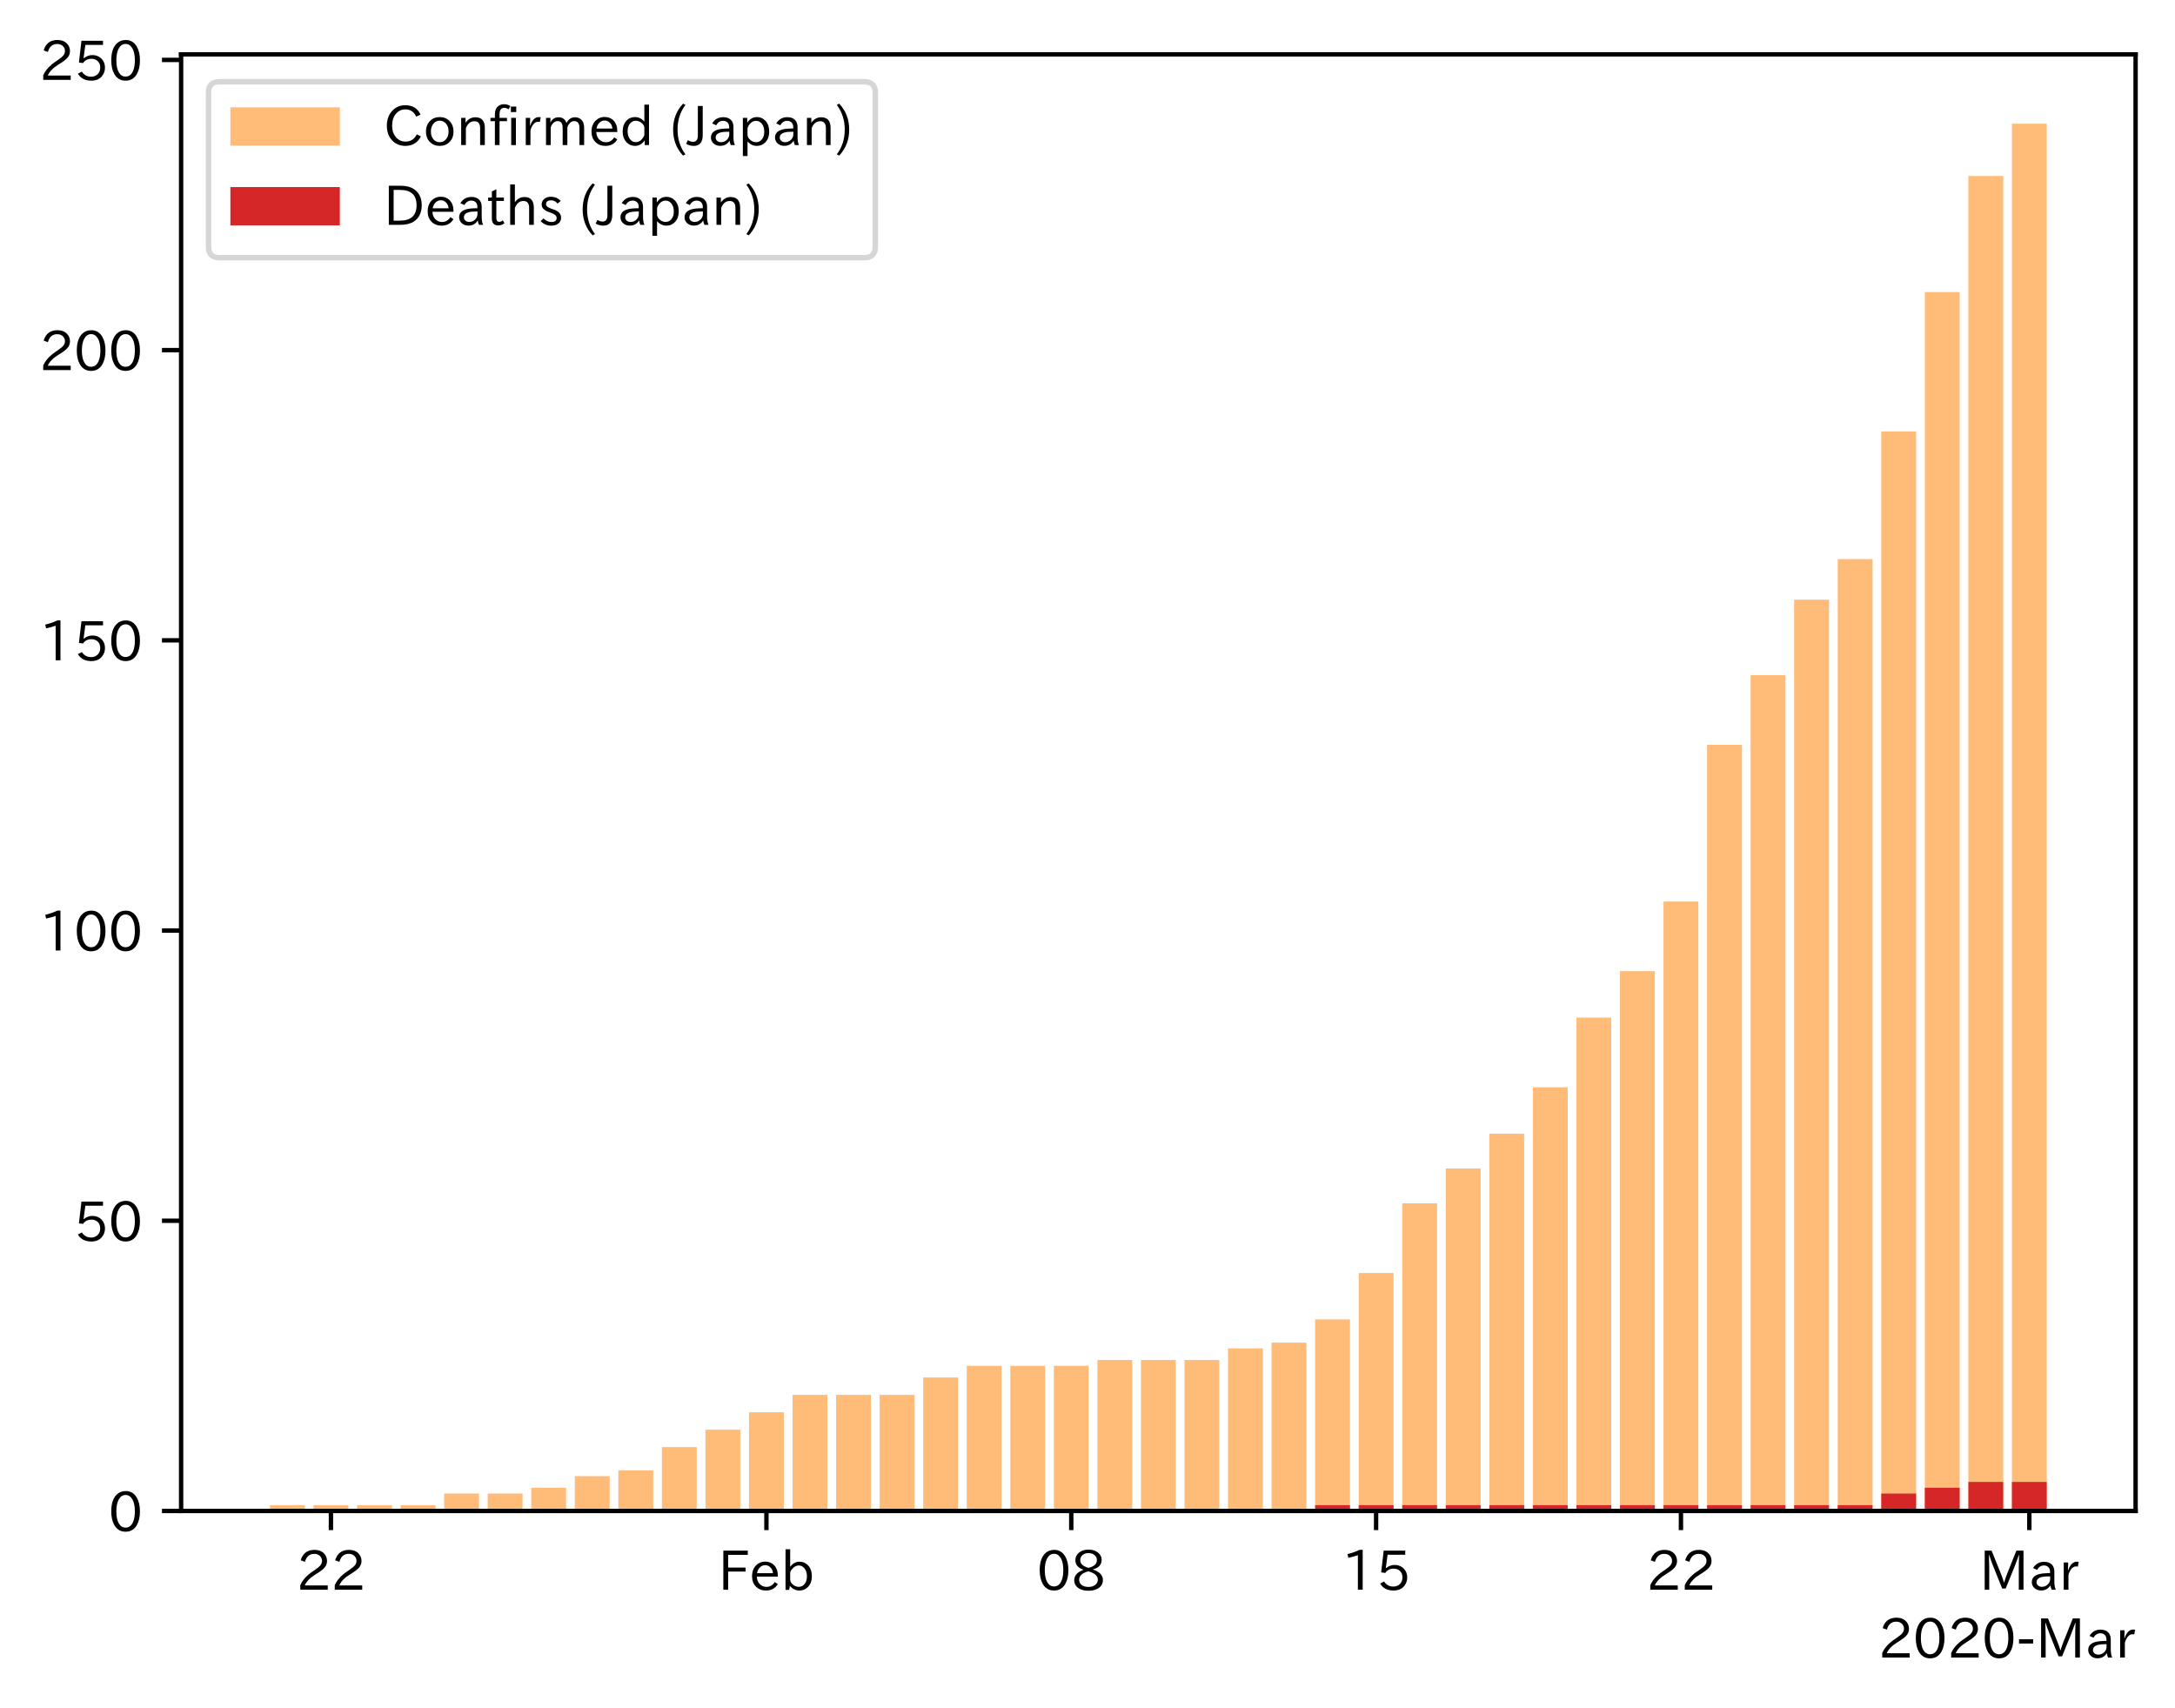 <?xml version="1.0" encoding="utf-8" standalone="no"?>
<!DOCTYPE svg PUBLIC "-//W3C//DTD SVG 1.1//EN"
  "http://www.w3.org/Graphics/SVG/1.1/DTD/svg11.dtd">
<!-- Created with matplotlib (https://matplotlib.org/) -->
<svg height="312.031pt" version="1.1" viewBox="0 0 397.415 312.031" width="397.415pt" xmlns="http://www.w3.org/2000/svg" xmlns:xlink="http://www.w3.org/1999/xlink">
 <defs>
  <style type="text/css">
*{stroke-linecap:butt;stroke-linejoin:round;}
  </style>
 </defs>
 <g id="figure_1">
  <g id="patch_1">
   <path d="M 0 312.031 
L 397.415 312.031 
L 397.415 0 
L 0 0 
z
" style="fill:#ffffff;"/>
  </g>
  <g id="axes_1">
   <g id="patch_2">
    <path d="M 33.095 276.05 
L 390.215 276.05 
L 390.215 9.938 
L 33.095 9.938 
z
" style="fill:#ffffff;"/>
   </g>
   <g id="patch_3">
    <path clip-path="url(#p37ace1801f)" d="M 49.328 276.05 
L 55.694 276.05 
L 55.694 274.989 
L 49.328 274.989 
z
" style="fill:#ffbb78;"/>
   </g>
   <g id="patch_4">
    <path clip-path="url(#p37ace1801f)" d="M 57.285 276.05 
L 63.651 276.05 
L 63.651 274.989 
L 57.285 274.989 
z
" style="fill:#ffbb78;"/>
   </g>
   <g id="patch_5">
    <path clip-path="url(#p37ace1801f)" d="M 65.242 276.05 
L 71.608 276.05 
L 71.608 274.989 
L 65.242 274.989 
z
" style="fill:#ffbb78;"/>
   </g>
   <g id="patch_6">
    <path clip-path="url(#p37ace1801f)" d="M 73.2 276.05 
L 79.565 276.05 
L 79.565 274.989 
L 73.2 274.989 
z
" style="fill:#ffbb78;"/>
   </g>
   <g id="patch_7">
    <path clip-path="url(#p37ace1801f)" d="M 81.157 276.05 
L 87.523 276.05 
L 87.523 272.869 
L 81.157 272.869 
z
" style="fill:#ffbb78;"/>
   </g>
   <g id="patch_8">
    <path clip-path="url(#p37ace1801f)" d="M 89.114 276.05 
L 95.48 276.05 
L 95.48 272.869 
L 89.114 272.869 
z
" style="fill:#ffbb78;"/>
   </g>
   <g id="patch_9">
    <path clip-path="url(#p37ace1801f)" d="M 97.071 276.05 
L 103.437 276.05 
L 103.437 271.808 
L 97.071 271.808 
z
" style="fill:#ffbb78;"/>
   </g>
   <g id="patch_10">
    <path clip-path="url(#p37ace1801f)" d="M 105.029 276.05 
L 111.394 276.05 
L 111.394 269.687 
L 105.029 269.687 
z
" style="fill:#ffbb78;"/>
   </g>
   <g id="patch_11">
    <path clip-path="url(#p37ace1801f)" d="M 112.986 276.05 
L 119.352 276.05 
L 119.352 268.627 
L 112.986 268.627 
z
" style="fill:#ffbb78;"/>
   </g>
   <g id="patch_12">
    <path clip-path="url(#p37ace1801f)" d="M 120.943 276.05 
L 127.309 276.05 
L 127.309 264.385 
L 120.943 264.385 
z
" style="fill:#ffbb78;"/>
   </g>
   <g id="patch_13">
    <path clip-path="url(#p37ace1801f)" d="M 128.9 276.05 
L 135.266 276.05 
L 135.266 261.204 
L 128.9 261.204 
z
" style="fill:#ffbb78;"/>
   </g>
   <g id="patch_14">
    <path clip-path="url(#p37ace1801f)" d="M 136.857 276.05 
L 143.223 276.05 
L 143.223 258.023 
L 136.857 258.023 
z
" style="fill:#ffbb78;"/>
   </g>
   <g id="patch_15">
    <path clip-path="url(#p37ace1801f)" d="M 144.815 276.05 
L 151.18 276.05 
L 151.18 254.842 
L 144.815 254.842 
z
" style="fill:#ffbb78;"/>
   </g>
   <g id="patch_16">
    <path clip-path="url(#p37ace1801f)" d="M 152.772 276.05 
L 159.138 276.05 
L 159.138 254.842 
L 152.772 254.842 
z
" style="fill:#ffbb78;"/>
   </g>
   <g id="patch_17">
    <path clip-path="url(#p37ace1801f)" d="M 160.729 276.05 
L 167.095 276.05 
L 167.095 254.842 
L 160.729 254.842 
z
" style="fill:#ffbb78;"/>
   </g>
   <g id="patch_18">
    <path clip-path="url(#p37ace1801f)" d="M 168.686 276.05 
L 175.052 276.05 
L 175.052 251.66 
L 168.686 251.66 
z
" style="fill:#ffbb78;"/>
   </g>
   <g id="patch_19">
    <path clip-path="url(#p37ace1801f)" d="M 176.644 276.05 
L 183.009 276.05 
L 183.009 249.539 
L 176.644 249.539 
z
" style="fill:#ffbb78;"/>
   </g>
   <g id="patch_20">
    <path clip-path="url(#p37ace1801f)" d="M 184.601 276.05 
L 190.967 276.05 
L 190.967 249.539 
L 184.601 249.539 
z
" style="fill:#ffbb78;"/>
   </g>
   <g id="patch_21">
    <path clip-path="url(#p37ace1801f)" d="M 192.558 276.05 
L 198.924 276.05 
L 198.924 249.539 
L 192.558 249.539 
z
" style="fill:#ffbb78;"/>
   </g>
   <g id="patch_22">
    <path clip-path="url(#p37ace1801f)" d="M 200.515 276.05 
L 206.881 276.05 
L 206.881 248.479 
L 200.515 248.479 
z
" style="fill:#ffbb78;"/>
   </g>
   <g id="patch_23">
    <path clip-path="url(#p37ace1801f)" d="M 208.472 276.05 
L 214.838 276.05 
L 214.838 248.479 
L 208.472 248.479 
z
" style="fill:#ffbb78;"/>
   </g>
   <g id="patch_24">
    <path clip-path="url(#p37ace1801f)" d="M 216.43 276.05 
L 222.795 276.05 
L 222.795 248.479 
L 216.43 248.479 
z
" style="fill:#ffbb78;"/>
   </g>
   <g id="patch_25">
    <path clip-path="url(#p37ace1801f)" d="M 224.387 276.05 
L 230.753 276.05 
L 230.753 246.358 
L 224.387 246.358 
z
" style="fill:#ffbb78;"/>
   </g>
   <g id="patch_26">
    <path clip-path="url(#p37ace1801f)" d="M 232.344 276.05 
L 238.71 276.05 
L 238.71 245.298 
L 232.344 245.298 
z
" style="fill:#ffbb78;"/>
   </g>
   <g id="patch_27">
    <path clip-path="url(#p37ace1801f)" d="M 240.301 276.05 
L 246.667 276.05 
L 246.667 241.056 
L 240.301 241.056 
z
" style="fill:#ffbb78;"/>
   </g>
   <g id="patch_28">
    <path clip-path="url(#p37ace1801f)" d="M 248.259 276.05 
L 254.624 276.05 
L 254.624 232.573 
L 248.259 232.573 
z
" style="fill:#ffbb78;"/>
   </g>
   <g id="patch_29">
    <path clip-path="url(#p37ace1801f)" d="M 256.216 276.05 
L 262.582 276.05 
L 262.582 219.848 
L 256.216 219.848 
z
" style="fill:#ffbb78;"/>
   </g>
   <g id="patch_30">
    <path clip-path="url(#p37ace1801f)" d="M 264.173 276.05 
L 270.539 276.05 
L 270.539 213.485 
L 264.173 213.485 
z
" style="fill:#ffbb78;"/>
   </g>
   <g id="patch_31">
    <path clip-path="url(#p37ace1801f)" d="M 272.13 276.05 
L 278.496 276.05 
L 278.496 207.123 
L 272.13 207.123 
z
" style="fill:#ffbb78;"/>
   </g>
   <g id="patch_32">
    <path clip-path="url(#p37ace1801f)" d="M 280.087 276.05 
L 286.453 276.05 
L 286.453 198.639 
L 280.087 198.639 
z
" style="fill:#ffbb78;"/>
   </g>
   <g id="patch_33">
    <path clip-path="url(#p37ace1801f)" d="M 288.045 276.05 
L 294.41 276.05 
L 294.41 185.914 
L 288.045 185.914 
z
" style="fill:#ffbb78;"/>
   </g>
   <g id="patch_34">
    <path clip-path="url(#p37ace1801f)" d="M 296.002 276.05 
L 302.368 276.05 
L 302.368 177.431 
L 296.002 177.431 
z
" style="fill:#ffbb78;"/>
   </g>
   <g id="patch_35">
    <path clip-path="url(#p37ace1801f)" d="M 303.959 276.05 
L 310.325 276.05 
L 310.325 164.706 
L 303.959 164.706 
z
" style="fill:#ffbb78;"/>
   </g>
   <g id="patch_36">
    <path clip-path="url(#p37ace1801f)" d="M 311.916 276.05 
L 318.282 276.05 
L 318.282 136.075 
L 311.916 136.075 
z
" style="fill:#ffbb78;"/>
   </g>
   <g id="patch_37">
    <path clip-path="url(#p37ace1801f)" d="M 319.873 276.05 
L 326.239 276.05 
L 326.239 123.35 
L 319.873 123.35 
z
" style="fill:#ffbb78;"/>
   </g>
   <g id="patch_38">
    <path clip-path="url(#p37ace1801f)" d="M 327.831 276.05 
L 334.196 276.05 
L 334.196 109.564 
L 327.831 109.564 
z
" style="fill:#ffbb78;"/>
   </g>
   <g id="patch_39">
    <path clip-path="url(#p37ace1801f)" d="M 335.788 276.05 
L 342.154 276.05 
L 342.154 102.141 
L 335.788 102.141 
z
" style="fill:#ffbb78;"/>
   </g>
   <g id="patch_40">
    <path clip-path="url(#p37ace1801f)" d="M 343.745 276.05 
L 350.111 276.05 
L 350.111 78.812 
L 343.745 78.812 
z
" style="fill:#ffbb78;"/>
   </g>
   <g id="patch_41">
    <path clip-path="url(#p37ace1801f)" d="M 351.702 276.05 
L 358.068 276.05 
L 358.068 53.362 
L 351.702 53.362 
z
" style="fill:#ffbb78;"/>
   </g>
   <g id="patch_42">
    <path clip-path="url(#p37ace1801f)" d="M 359.66 276.05 
L 366.025 276.05 
L 366.025 32.154 
L 359.66 32.154 
z
" style="fill:#ffbb78;"/>
   </g>
   <g id="patch_43">
    <path clip-path="url(#p37ace1801f)" d="M 367.617 276.05 
L 373.983 276.05 
L 373.983 22.61 
L 367.617 22.61 
z
" style="fill:#ffbb78;"/>
   </g>
   <g id="patch_44">
    <path clip-path="url(#p37ace1801f)" d="M 49.328 276.05 
L 55.694 276.05 
L 55.694 276.05 
L 49.328 276.05 
z
" style="fill:#d62728;"/>
   </g>
   <g id="patch_45">
    <path clip-path="url(#p37ace1801f)" d="M 57.285 276.05 
L 63.651 276.05 
L 63.651 276.05 
L 57.285 276.05 
z
" style="fill:#d62728;"/>
   </g>
   <g id="patch_46">
    <path clip-path="url(#p37ace1801f)" d="M 65.242 276.05 
L 71.608 276.05 
L 71.608 276.05 
L 65.242 276.05 
z
" style="fill:#d62728;"/>
   </g>
   <g id="patch_47">
    <path clip-path="url(#p37ace1801f)" d="M 73.2 276.05 
L 79.565 276.05 
L 79.565 276.05 
L 73.2 276.05 
z
" style="fill:#d62728;"/>
   </g>
   <g id="patch_48">
    <path clip-path="url(#p37ace1801f)" d="M 81.157 276.05 
L 87.523 276.05 
L 87.523 276.05 
L 81.157 276.05 
z
" style="fill:#d62728;"/>
   </g>
   <g id="patch_49">
    <path clip-path="url(#p37ace1801f)" d="M 89.114 276.05 
L 95.48 276.05 
L 95.48 276.05 
L 89.114 276.05 
z
" style="fill:#d62728;"/>
   </g>
   <g id="patch_50">
    <path clip-path="url(#p37ace1801f)" d="M 97.071 276.05 
L 103.437 276.05 
L 103.437 276.05 
L 97.071 276.05 
z
" style="fill:#d62728;"/>
   </g>
   <g id="patch_51">
    <path clip-path="url(#p37ace1801f)" d="M 105.029 276.05 
L 111.394 276.05 
L 111.394 276.05 
L 105.029 276.05 
z
" style="fill:#d62728;"/>
   </g>
   <g id="patch_52">
    <path clip-path="url(#p37ace1801f)" d="M 112.986 276.05 
L 119.352 276.05 
L 119.352 276.05 
L 112.986 276.05 
z
" style="fill:#d62728;"/>
   </g>
   <g id="patch_53">
    <path clip-path="url(#p37ace1801f)" d="M 120.943 276.05 
L 127.309 276.05 
L 127.309 276.05 
L 120.943 276.05 
z
" style="fill:#d62728;"/>
   </g>
   <g id="patch_54">
    <path clip-path="url(#p37ace1801f)" d="M 128.9 276.05 
L 135.266 276.05 
L 135.266 276.05 
L 128.9 276.05 
z
" style="fill:#d62728;"/>
   </g>
   <g id="patch_55">
    <path clip-path="url(#p37ace1801f)" d="M 136.857 276.05 
L 143.223 276.05 
L 143.223 276.05 
L 136.857 276.05 
z
" style="fill:#d62728;"/>
   </g>
   <g id="patch_56">
    <path clip-path="url(#p37ace1801f)" d="M 144.815 276.05 
L 151.18 276.05 
L 151.18 276.05 
L 144.815 276.05 
z
" style="fill:#d62728;"/>
   </g>
   <g id="patch_57">
    <path clip-path="url(#p37ace1801f)" d="M 152.772 276.05 
L 159.138 276.05 
L 159.138 276.05 
L 152.772 276.05 
z
" style="fill:#d62728;"/>
   </g>
   <g id="patch_58">
    <path clip-path="url(#p37ace1801f)" d="M 160.729 276.05 
L 167.095 276.05 
L 167.095 276.05 
L 160.729 276.05 
z
" style="fill:#d62728;"/>
   </g>
   <g id="patch_59">
    <path clip-path="url(#p37ace1801f)" d="M 168.686 276.05 
L 175.052 276.05 
L 175.052 276.05 
L 168.686 276.05 
z
" style="fill:#d62728;"/>
   </g>
   <g id="patch_60">
    <path clip-path="url(#p37ace1801f)" d="M 176.644 276.05 
L 183.009 276.05 
L 183.009 276.05 
L 176.644 276.05 
z
" style="fill:#d62728;"/>
   </g>
   <g id="patch_61">
    <path clip-path="url(#p37ace1801f)" d="M 184.601 276.05 
L 190.967 276.05 
L 190.967 276.05 
L 184.601 276.05 
z
" style="fill:#d62728;"/>
   </g>
   <g id="patch_62">
    <path clip-path="url(#p37ace1801f)" d="M 192.558 276.05 
L 198.924 276.05 
L 198.924 276.05 
L 192.558 276.05 
z
" style="fill:#d62728;"/>
   </g>
   <g id="patch_63">
    <path clip-path="url(#p37ace1801f)" d="M 200.515 276.05 
L 206.881 276.05 
L 206.881 276.05 
L 200.515 276.05 
z
" style="fill:#d62728;"/>
   </g>
   <g id="patch_64">
    <path clip-path="url(#p37ace1801f)" d="M 208.472 276.05 
L 214.838 276.05 
L 214.838 276.05 
L 208.472 276.05 
z
" style="fill:#d62728;"/>
   </g>
   <g id="patch_65">
    <path clip-path="url(#p37ace1801f)" d="M 216.43 276.05 
L 222.795 276.05 
L 222.795 276.05 
L 216.43 276.05 
z
" style="fill:#d62728;"/>
   </g>
   <g id="patch_66">
    <path clip-path="url(#p37ace1801f)" d="M 224.387 276.05 
L 230.753 276.05 
L 230.753 276.05 
L 224.387 276.05 
z
" style="fill:#d62728;"/>
   </g>
   <g id="patch_67">
    <path clip-path="url(#p37ace1801f)" d="M 232.344 276.05 
L 238.71 276.05 
L 238.71 276.05 
L 232.344 276.05 
z
" style="fill:#d62728;"/>
   </g>
   <g id="patch_68">
    <path clip-path="url(#p37ace1801f)" d="M 240.301 276.05 
L 246.667 276.05 
L 246.667 274.989 
L 240.301 274.989 
z
" style="fill:#d62728;"/>
   </g>
   <g id="patch_69">
    <path clip-path="url(#p37ace1801f)" d="M 248.259 276.05 
L 254.624 276.05 
L 254.624 274.989 
L 248.259 274.989 
z
" style="fill:#d62728;"/>
   </g>
   <g id="patch_70">
    <path clip-path="url(#p37ace1801f)" d="M 256.216 276.05 
L 262.582 276.05 
L 262.582 274.989 
L 256.216 274.989 
z
" style="fill:#d62728;"/>
   </g>
   <g id="patch_71">
    <path clip-path="url(#p37ace1801f)" d="M 264.173 276.05 
L 270.539 276.05 
L 270.539 274.989 
L 264.173 274.989 
z
" style="fill:#d62728;"/>
   </g>
   <g id="patch_72">
    <path clip-path="url(#p37ace1801f)" d="M 272.13 276.05 
L 278.496 276.05 
L 278.496 274.989 
L 272.13 274.989 
z
" style="fill:#d62728;"/>
   </g>
   <g id="patch_73">
    <path clip-path="url(#p37ace1801f)" d="M 280.087 276.05 
L 286.453 276.05 
L 286.453 274.989 
L 280.087 274.989 
z
" style="fill:#d62728;"/>
   </g>
   <g id="patch_74">
    <path clip-path="url(#p37ace1801f)" d="M 288.045 276.05 
L 294.41 276.05 
L 294.41 274.989 
L 288.045 274.989 
z
" style="fill:#d62728;"/>
   </g>
   <g id="patch_75">
    <path clip-path="url(#p37ace1801f)" d="M 296.002 276.05 
L 302.368 276.05 
L 302.368 274.989 
L 296.002 274.989 
z
" style="fill:#d62728;"/>
   </g>
   <g id="patch_76">
    <path clip-path="url(#p37ace1801f)" d="M 303.959 276.05 
L 310.325 276.05 
L 310.325 274.989 
L 303.959 274.989 
z
" style="fill:#d62728;"/>
   </g>
   <g id="patch_77">
    <path clip-path="url(#p37ace1801f)" d="M 311.916 276.05 
L 318.282 276.05 
L 318.282 274.989 
L 311.916 274.989 
z
" style="fill:#d62728;"/>
   </g>
   <g id="patch_78">
    <path clip-path="url(#p37ace1801f)" d="M 319.873 276.05 
L 326.239 276.05 
L 326.239 274.989 
L 319.873 274.989 
z
" style="fill:#d62728;"/>
   </g>
   <g id="patch_79">
    <path clip-path="url(#p37ace1801f)" d="M 327.831 276.05 
L 334.196 276.05 
L 334.196 274.989 
L 327.831 274.989 
z
" style="fill:#d62728;"/>
   </g>
   <g id="patch_80">
    <path clip-path="url(#p37ace1801f)" d="M 335.788 276.05 
L 342.154 276.05 
L 342.154 274.989 
L 335.788 274.989 
z
" style="fill:#d62728;"/>
   </g>
   <g id="patch_81">
    <path clip-path="url(#p37ace1801f)" d="M 343.745 276.05 
L 350.111 276.05 
L 350.111 272.869 
L 343.745 272.869 
z
" style="fill:#d62728;"/>
   </g>
   <g id="patch_82">
    <path clip-path="url(#p37ace1801f)" d="M 351.702 276.05 
L 358.068 276.05 
L 358.068 271.808 
L 351.702 271.808 
z
" style="fill:#d62728;"/>
   </g>
   <g id="patch_83">
    <path clip-path="url(#p37ace1801f)" d="M 359.66 276.05 
L 366.025 276.05 
L 366.025 270.748 
L 359.66 270.748 
z
" style="fill:#d62728;"/>
   </g>
   <g id="patch_84">
    <path clip-path="url(#p37ace1801f)" d="M 367.617 276.05 
L 373.983 276.05 
L 373.983 270.748 
L 367.617 270.748 
z
" style="fill:#d62728;"/>
   </g>
   <g id="matplotlib.axis_1">
    <g id="xtick_1">
     <g id="line2d_1">
      <defs>
       <path d="M 0 0 
L 0 3.5 
" id="m120b4cba5f" style="stroke:#000000;stroke-width:0.8;"/>
      </defs>
      <g>
       <use style="stroke:#000000;stroke-width:0.8;" x="60.468" xlink:href="#m120b4cba5f" y="276.05"/>
      </g>
     </g>
     <g id="text_1">
      <!-- 22 -->
      <defs>
       <path d="M 57.172 0.984 
L 6.984 0.984 
L 6.984 9.281 
Q 12.891 23.047 29.594 34.422 
L 32.375 36.281 
Q 40.922 42.141 43.609 45.406 
Q 46.688 49.266 46.688 53.812 
Q 46.688 58.938 43.062 62.547 
Q 39.062 66.547 32.562 66.547 
Q 19.531 66.547 15.484 52 
L 7.766 54.781 
Q 13.328 73.828 33.062 73.828 
Q 43.844 73.828 50.25 67.438 
Q 55.859 61.672 55.859 53.516 
Q 55.859 47.469 52.25 42.531 
Q 48.922 37.75 36.969 30.281 
L 34.859 29 
Q 19.625 19.578 15.281 8.891 
L 57.172 8.891 
z
" id="IPAexGothic-50"/>
      </defs>
      <g transform="translate(54.17 290.541)scale(0.1 -0.1)">
       <use xlink:href="#IPAexGothic-50"/>
       <use x="62.988" xlink:href="#IPAexGothic-50"/>
      </g>
     </g>
    </g>
    <g id="xtick_2">
     <g id="line2d_2">
      <g>
       <use style="stroke:#000000;stroke-width:0.8;" x="140.04" xlink:href="#m120b4cba5f" y="276.05"/>
      </g>
     </g>
     <g id="text_2">
      <!-- Feb -->
      <defs>
       <path d="M 54.203 64.703 
L 18.312 64.703 
L 18.312 41.5 
L 50.094 41.5 
L 50.094 34.188 
L 18.312 34.188 
L 18.312 0.984 
L 9.516 0.984 
L 9.516 72.406 
L 54.203 72.406 
z
" id="IPAexGothic-70"/>
       <path d="M 13.484 24.906 
Q 13.922 16.266 18.891 11.281 
Q 23.969 6.203 31.203 6.203 
Q 40.719 6.203 46.297 15.094 
L 51.906 11.375 
Q 44.828 -0.484 30.172 -0.484 
Q 19.094 -0.484 11.969 6.594 
Q 4.781 13.812 4.781 25.641 
Q 4.781 38.188 12.312 45.703 
Q 19 52.391 29 52.391 
Q 38.422 52.391 44.781 46.188 
Q 51.906 38.969 51.906 26.906 
L 51.906 24.906 
z
M 43.062 31.203 
Q 42.328 37.984 38.281 41.891 
Q 34.281 45.906 28.812 45.906 
Q 22.469 45.906 17.969 40.484 
Q 14.891 36.812 13.969 31.203 
z
" id="IPAexGothic-101"/>
       <path d="M 17.578 42.672 
Q 24.219 52.203 34.672 52.203 
Q 43.562 52.203 49.859 45.906 
Q 57.172 38.578 57.172 25.688 
Q 57.172 13.094 49.859 5.812 
Q 43.562 -0.484 34.469 -0.484 
Q 24.359 -0.484 17 8.062 
L 15.766 0.688 
L 9.078 0.688 
L 9.078 74.906 
L 17.578 74.906 
z
M 17.578 31.203 
L 17.578 19.578 
Q 17.578 13.875 23.875 9.375 
Q 28.172 6.297 33.109 6.297 
Q 38.875 6.297 42.875 10.297 
Q 48.188 15.766 48.188 25.484 
Q 48.188 34.281 43.797 39.891 
Q 39.453 45.312 33.203 45.312 
Q 27.484 45.312 22.469 40.281 
Q 17.578 35.406 17.578 31.203 
z
" id="IPAexGothic-98"/>
      </defs>
      <g transform="translate(131.217 290.541)scale(0.1 -0.1)">
       <use xlink:href="#IPAexGothic-70"/>
       <use x="57.178" xlink:href="#IPAexGothic-101"/>
       <use x="114.062" xlink:href="#IPAexGothic-98"/>
      </g>
     </g>
    </g>
    <g id="xtick_3">
     <g id="line2d_3">
      <g>
       <use style="stroke:#000000;stroke-width:0.8;" x="195.741" xlink:href="#m120b4cba5f" y="276.05"/>
      </g>
     </g>
     <g id="text_3">
      <!-- 08 -->
      <defs>
       <path d="M 31.844 73.828 
Q 45.016 73.828 52.094 61.625 
Q 57.719 51.953 57.719 36.625 
Q 57.719 21.438 52.094 11.578 
Q 45.125 -0.484 31.5 -0.484 
Q 17.922 -0.484 10.938 11.578 
Q 5.328 21.438 5.328 36.719 
Q 5.328 58.016 15.625 67.719 
Q 22.172 73.828 31.844 73.828 
z
M 31.5 66.656 
Q 23.688 66.656 19.188 58.734 
Q 14.594 50.734 14.594 36.625 
Q 14.594 22.75 19.094 14.797 
Q 23.641 6.984 31.5 6.984 
Q 40.922 6.984 45.453 18.016 
Q 48.438 25.344 48.438 37.109 
Q 48.438 50.875 43.844 58.734 
Q 39.203 66.656 31.5 66.656 
z
" id="IPAexGothic-48"/>
       <path d="M 39.703 37.891 
Q 57.812 31.734 57.812 18.703 
Q 57.812 8.453 48.438 3.078 
Q 41.609 -0.875 31.5 -0.875 
Q 21.344 -0.875 14.5 3.078 
Q 5.422 8.297 5.422 18.406 
Q 5.422 31.062 22.016 37.203 
L 22.016 37.5 
Q 7.516 42.719 7.516 54.828 
Q 7.516 64.062 15.328 69.625 
Q 21.969 74.312 31.547 74.312 
Q 42.234 74.312 48.922 68.797 
Q 55.516 63.578 55.516 55.719 
Q 55.516 42.281 39.703 38.188 
z
M 31.594 41.016 
Q 46.828 44.625 46.828 55.125 
Q 46.828 61.188 41.797 64.844 
Q 37.703 67.922 31.5 67.922 
Q 25.094 67.922 20.797 64.5 
Q 16.406 60.891 16.406 55.031 
Q 16.406 49.219 21.094 45.703 
Q 23.344 43.891 26.906 42.531 
Q 31 40.875 31.594 41.016 
z
M 30.906 34.516 
Q 14.406 30.172 14.406 19 
Q 14.406 12.109 20.516 8.688 
Q 25.094 6.109 31.391 6.109 
Q 40.234 6.109 45.016 10.891 
Q 48.531 14.406 48.531 19.531 
Q 48.531 24.906 43.656 28.906 
Q 40.766 31.156 36.719 32.812 
Q 31.984 34.719 30.906 34.516 
z
" id="IPAexGothic-56"/>
      </defs>
      <g transform="translate(189.442 290.541)scale(0.1 -0.1)">
       <use xlink:href="#IPAexGothic-48"/>
       <use x="62.988" xlink:href="#IPAexGothic-56"/>
      </g>
     </g>
    </g>
    <g id="xtick_4">
     <g id="line2d_4">
      <g>
       <use style="stroke:#000000;stroke-width:0.8;" x="251.441" xlink:href="#m120b4cba5f" y="276.05"/>
      </g>
     </g>
     <g id="text_4">
      <!-- 15 -->
      <defs>
       <path d="M 38.484 0.984 
L 29.688 0.984 
L 29.688 64.109 
Q 21.438 61.281 12.312 59.328 
L 10.688 66.109 
Q 23.734 69.391 32.906 73.922 
L 38.484 73.922 
z
" id="IPAexGothic-49"/>
       <path d="M 18.406 40.672 
Q 25.531 46.297 33.938 46.297 
Q 44 46.297 50.641 39.5 
Q 56.844 33.016 56.844 23.391 
Q 56.844 14.656 51.516 8.016 
Q 44.828 -0.484 31.734 -0.484 
Q 14.984 -0.484 7.328 12.25 
L 14.656 16.062 
Q 20.453 6.781 31.453 6.781 
Q 38.531 6.781 43.266 11.188 
Q 48.141 15.828 48.141 23.484 
Q 48.141 30.719 43.844 35.016 
Q 39.359 39.5 32.125 39.5 
Q 21.969 39.5 16.75 31.688 
L 9.234 32.672 
L 13.812 72.406 
L 53.219 72.406 
L 53.219 64.891 
L 20.953 64.891 
L 17.719 40.672 
z
" id="IPAexGothic-53"/>
      </defs>
      <g transform="translate(245.143 290.541)scale(0.1 -0.1)">
       <use xlink:href="#IPAexGothic-49"/>
       <use x="62.988" xlink:href="#IPAexGothic-53"/>
      </g>
     </g>
    </g>
    <g id="xtick_5">
     <g id="line2d_5">
      <g>
       <use style="stroke:#000000;stroke-width:0.8;" x="307.142" xlink:href="#m120b4cba5f" y="276.05"/>
      </g>
     </g>
     <g id="text_5">
      <!-- 22 -->
      <g transform="translate(300.844 290.541)scale(0.1 -0.1)">
       <use xlink:href="#IPAexGothic-50"/>
       <use x="62.988" xlink:href="#IPAexGothic-50"/>
      </g>
     </g>
    </g>
    <g id="xtick_6">
     <g id="line2d_6">
      <g>
       <use style="stroke:#000000;stroke-width:0.8;" x="370.8" xlink:href="#m120b4cba5f" y="276.05"/>
      </g>
     </g>
     <g id="text_6">
      <!-- Mar -->
      <defs>
       <path d="M 80.422 0.984 
L 71.828 0.984 
L 71.828 39.594 
Q 71.828 51.266 72.406 64.594 
L 72.016 64.594 
Q 68.062 53.266 63.531 41.797 
L 47.906 3.266 
L 41.406 3.266 
L 25.641 42.578 
Q 20.75 54.781 17.625 64.703 
L 17.234 64.703 
Q 17.828 48.922 17.828 39.891 
L 17.828 0.984 
L 9.516 0.984 
L 9.516 72.406 
L 22.125 72.406 
L 39.109 30.375 
Q 42.141 23 44.828 14.156 
L 45.125 14.156 
Q 47.312 22.125 50.531 30.172 
L 67.438 72.406 
L 80.422 72.406 
z
" id="IPAexGothic-77"/>
       <path d="M 49.312 0.984 
L 41.75 0.984 
Q 39.984 4.734 39.547 8.688 
L 39.203 8.688 
Q 33.547 -0.391 22.312 -0.391 
Q 14.594 -0.391 9.719 4.5 
Q 5.422 8.797 5.422 14.984 
Q 5.422 30.422 32.031 31.203 
L 38.719 31.391 
L 38.719 33.984 
Q 38.719 39.203 35.75 42.188 
Q 32.625 45.312 27.734 45.312 
Q 19.344 45.312 15.141 37.156 
L 7.719 40.578 
Q 14.656 52 27.938 52 
Q 37.109 52 42.047 46.875 
Q 46.625 42.281 46.625 33.891 
L 46.625 15.578 
Q 46.625 6.25 49.312 0.984 
z
M 38.922 25.391 
L 33.453 25.297 
Q 14.109 24.859 14.109 14.891 
Q 14.109 11.375 16.406 9.078 
Q 19.234 6.297 23.828 6.297 
Q 30.219 6.297 34.906 10.984 
Q 38.922 15.141 38.922 21 
z
" id="IPAexGothic-97"/>
       <path d="M 36.078 51.812 
L 34.578 43.266 
Q 32.906 43.609 31.594 43.609 
Q 25.828 43.609 22.078 38.188 
Q 17.391 31.344 17.391 26.172 
L 17.391 0.984 
L 8.797 0.984 
L 8.797 50.781 
L 16.891 50.781 
L 16.5 35.984 
L 16.703 35.984 
Q 22.219 52.203 32.766 52.203 
Q 34.469 52.203 36.078 51.812 
z
" id="IPAexGothic-114"/>
      </defs>
      <g transform="translate(361.69 290.541)scale(0.1 -0.1)">
       <use xlink:href="#IPAexGothic-77"/>
       <use x="90.186" xlink:href="#IPAexGothic-97"/>
       <use x="145.166" xlink:href="#IPAexGothic-114"/>
      </g>
     </g>
    </g>
    <g id="text_7">
     <!-- 2020-Mar -->
     <defs>
      <path d="M 30.766 26.609 
L 4.984 26.609 
L 4.984 34.422 
L 30.766 34.422 
z
" id="IPAexGothic-45"/>
     </defs>
     <g transform="translate(343.223 302.931)scale(0.1 -0.1)">
      <use xlink:href="#IPAexGothic-50"/>
      <use x="62.988" xlink:href="#IPAexGothic-48"/>
      <use x="125.977" xlink:href="#IPAexGothic-50"/>
      <use x="188.965" xlink:href="#IPAexGothic-48"/>
      <use x="251.953" xlink:href="#IPAexGothic-45"/>
      <use x="287.744" xlink:href="#IPAexGothic-77"/>
      <use x="377.93" xlink:href="#IPAexGothic-97"/>
      <use x="432.91" xlink:href="#IPAexGothic-114"/>
     </g>
    </g>
   </g>
   <g id="matplotlib.axis_2">
    <g id="ytick_1">
     <g id="line2d_7">
      <defs>
       <path d="M 0 0 
L -3.5 0 
" id="m1020812b02" style="stroke:#000000;stroke-width:0.8;"/>
      </defs>
      <g>
       <use style="stroke:#000000;stroke-width:0.8;" x="33.095" xlink:href="#m1020812b02" y="276.05"/>
      </g>
     </g>
     <g id="text_8">
      <!-- 0 -->
      <g transform="translate(19.797 279.795)scale(0.1 -0.1)">
       <use xlink:href="#IPAexGothic-48"/>
      </g>
     </g>
    </g>
    <g id="ytick_2">
     <g id="line2d_8">
      <g>
       <use style="stroke:#000000;stroke-width:0.8;" x="33.095" xlink:href="#m1020812b02" y="223.029"/>
      </g>
     </g>
     <g id="text_9">
      <!-- 50 -->
      <g transform="translate(13.498 226.774)scale(0.1 -0.1)">
       <use xlink:href="#IPAexGothic-53"/>
       <use x="62.988" xlink:href="#IPAexGothic-48"/>
      </g>
     </g>
    </g>
    <g id="ytick_3">
     <g id="line2d_9">
      <g>
       <use style="stroke:#000000;stroke-width:0.8;" x="33.095" xlink:href="#m1020812b02" y="170.008"/>
      </g>
     </g>
     <g id="text_10">
      <!-- 100 -->
      <g transform="translate(7.2 173.753)scale(0.1 -0.1)">
       <use xlink:href="#IPAexGothic-49"/>
       <use x="62.988" xlink:href="#IPAexGothic-48"/>
       <use x="125.977" xlink:href="#IPAexGothic-48"/>
      </g>
     </g>
    </g>
    <g id="ytick_4">
     <g id="line2d_10">
      <g>
       <use style="stroke:#000000;stroke-width:0.8;" x="33.095" xlink:href="#m1020812b02" y="116.987"/>
      </g>
     </g>
     <g id="text_11">
      <!-- 150 -->
      <g transform="translate(7.2 120.732)scale(0.1 -0.1)">
       <use xlink:href="#IPAexGothic-49"/>
       <use x="62.988" xlink:href="#IPAexGothic-53"/>
       <use x="125.977" xlink:href="#IPAexGothic-48"/>
      </g>
     </g>
    </g>
    <g id="ytick_5">
     <g id="line2d_11">
      <g>
       <use style="stroke:#000000;stroke-width:0.8;" x="33.095" xlink:href="#m1020812b02" y="63.966"/>
      </g>
     </g>
     <g id="text_12">
      <!-- 200 -->
      <g transform="translate(7.2 67.712)scale(0.1 -0.1)">
       <use xlink:href="#IPAexGothic-50"/>
       <use x="62.988" xlink:href="#IPAexGothic-48"/>
       <use x="125.977" xlink:href="#IPAexGothic-48"/>
      </g>
     </g>
    </g>
    <g id="ytick_6">
     <g id="line2d_12">
      <g>
       <use style="stroke:#000000;stroke-width:0.8;" x="33.095" xlink:href="#m1020812b02" y="10.945"/>
      </g>
     </g>
     <g id="text_13">
      <!-- 250 -->
      <g transform="translate(7.2 14.691)scale(0.1 -0.1)">
       <use xlink:href="#IPAexGothic-50"/>
       <use x="62.988" xlink:href="#IPAexGothic-53"/>
       <use x="125.977" xlink:href="#IPAexGothic-48"/>
      </g>
     </g>
    </g>
   </g>
   <g id="patch_85">
    <path d="M 33.095 276.05 
L 33.095 9.938 
" style="fill:none;stroke:#000000;stroke-linecap:square;stroke-linejoin:miter;stroke-width:0.8;"/>
   </g>
   <g id="patch_86">
    <path d="M 390.215 276.05 
L 390.215 9.938 
" style="fill:none;stroke:#000000;stroke-linecap:square;stroke-linejoin:miter;stroke-width:0.8;"/>
   </g>
   <g id="patch_87">
    <path d="M 33.095 276.05 
L 390.215 276.05 
" style="fill:none;stroke:#000000;stroke-linecap:square;stroke-linejoin:miter;stroke-width:0.8;"/>
   </g>
   <g id="patch_88">
    <path d="M 33.095 9.938 
L 390.215 9.938 
" style="fill:none;stroke:#000000;stroke-linecap:square;stroke-linejoin:miter;stroke-width:0.8;"/>
   </g>
   <g id="legend_1">
    <g id="patch_89">
     <path d="M 40.095 47.079 
L 157.938 47.079 
Q 159.938 47.079 159.938 45.079 
L 159.938 16.938 
Q 159.938 14.938 157.938 14.938 
L 40.095 14.938 
Q 38.095 14.938 38.095 16.938 
L 38.095 45.079 
Q 38.095 47.079 40.095 47.079 
z
" style="fill:#ffffff;opacity:0.8;stroke:#cccccc;stroke-linejoin:miter;"/>
    </g>
    <g id="patch_90">
     <path d="M 42.095 26.608 
L 62.095 26.608 
L 62.095 19.608 
L 42.095 19.608 
z
" style="fill:#ffbb78;"/>
    </g>
    <g id="text_14">
     <!-- Confirmed (Japan) -->
     <defs>
      <path d="M 68.016 17 
Q 65.328 10.844 60.297 6.688 
Q 51.766 -0.484 39.984 -0.484 
Q 24.812 -0.484 14.984 10.203 
Q 5.906 20.219 5.906 36.422 
Q 5.906 53.219 15.828 63.719 
Q 25.297 73.828 39.594 73.828 
Q 59.578 73.828 67.531 56.688 
L 59.516 52.984 
Q 53.516 66.219 39.703 66.219 
Q 29.547 66.219 22.703 58.5 
Q 15.531 50.25 15.531 36.281 
Q 15.531 24.219 21.625 16.5 
Q 28.766 7.375 40.047 7.375 
Q 54 7.375 60.594 20.609 
z
" id="IPAexGothic-67"/>
      <path d="M 29.984 52.203 
Q 40.531 52.203 47.75 45.125 
Q 55.172 37.703 55.172 25.594 
Q 55.172 13.875 47.906 6.594 
Q 40.766 -0.484 29.984 -0.484 
Q 19.188 -0.484 12.203 6.5 
Q 4.891 13.766 4.891 25.875 
Q 4.891 37.703 12.312 45.125 
Q 19.391 52.203 29.984 52.203 
z
M 29.984 45.609 
Q 23.734 45.609 19.391 41.109 
Q 13.875 35.594 13.875 25.781 
Q 13.875 16.109 19.281 10.688 
Q 23.688 6.297 29.984 6.297 
Q 36.422 6.297 40.766 10.797 
Q 46.188 16.219 46.188 26.125 
Q 46.188 35.453 40.672 41.109 
Q 36.188 45.609 29.984 45.609 
z
" id="IPAexGothic-111"/>
      <path d="M 52 0.984 
L 43.406 0.984 
L 43.406 31.891 
Q 43.406 44.578 32.906 44.578 
Q 22.312 44.578 17.391 31.891 
L 17.391 0.984 
L 8.797 0.984 
L 8.797 50.781 
L 16.797 50.781 
L 16.797 41.797 
Q 23.828 51.812 34.719 51.812 
Q 52 51.812 52 32.375 
z
" id="IPAexGothic-110"/>
      <path d="M 38.375 72.219 
L 34.812 66.312 
Q 31.109 69.094 27.203 69.094 
Q 18.5 69.094 18.5 57.375 
L 18.5 50.781 
L 32.078 50.781 
L 32.078 44.672 
L 18.5 44.672 
L 18.5 0.984 
L 10.016 0.984 
L 10.016 44.672 
L 1.906 44.672 
L 1.906 50.781 
L 10.016 50.781 
L 10.016 57.172 
Q 10.016 65.438 13.922 70.062 
Q 18.75 75.688 26.703 75.688 
Q 33.062 75.688 38.375 72.219 
z
" id="IPAexGothic-102"/>
      <path d="M 18.406 61.375 
L 8.594 61.375 
L 8.594 71.391 
L 18.406 71.391 
z
M 17.781 0.984 
L 9.188 0.984 
L 9.188 50.781 
L 17.781 50.781 
z
" id="IPAexGothic-105"/>
      <path d="M 78.469 0.984 
L 69.875 0.984 
L 69.875 32.172 
Q 69.875 44.828 60.109 44.828 
Q 55.469 44.828 51.609 40.531 
Q 48.875 37.453 47.797 32.859 
L 47.797 0.984 
L 39.203 0.984 
L 39.203 32.281 
Q 39.203 44.828 29.984 44.828 
Q 25.094 44.828 21.391 40.531 
Q 17.391 36.031 17.391 31.891 
L 17.391 0.984 
L 8.797 0.984 
L 8.797 50.781 
L 16.797 50.781 
L 16.797 42.188 
Q 21.734 51.812 31.688 51.812 
Q 42.578 51.812 46.188 41.359 
Q 51.609 51.812 61.766 51.812 
Q 69.969 51.812 74.562 46 
Q 78.469 41.219 78.469 32.375 
z
" id="IPAexGothic-109"/>
      <path d="M 52.984 0.984 
L 45.172 0.984 
L 45.172 9.672 
Q 38.141 -0.484 27.391 -0.484 
Q 18.453 -0.484 12.312 5.812 
Q 4.891 13.188 4.891 25.984 
Q 4.891 38.531 12.062 45.906 
Q 18.266 52.203 27.391 52.203 
Q 37.25 52.203 44.484 43.891 
L 44.484 74.906 
L 52.984 74.906 
z
M 44.484 20.359 
L 44.484 32.766 
Q 44.484 37.703 38.375 42.281 
Q 34.078 45.406 28.953 45.406 
Q 23.188 45.406 19.188 41.406 
Q 13.875 36.078 13.875 26.219 
Q 13.875 17.328 18.266 11.719 
Q 22.516 6.391 28.859 6.391 
Q 36.281 6.391 41.5 13.672 
Q 44.484 17.719 44.484 20.359 
z
" id="IPAexGothic-100"/>
      <path id="IPAexGothic-32"/>
      <path d="M 30.125 -15.875 
L 25.828 -18.219 
Q 7.625 1.078 7.625 29.297 
Q 7.625 57.469 25.828 76.703 
L 30.125 74.422 
Q 15.719 55.031 15.719 29.391 
Q 15.719 3.172 30.125 -15.875 
z
" id="IPAexGothic-40"/>
      <path d="M 28.422 72.406 
L 28.422 19.281 
Q 28.422 -0.484 11.922 -0.484 
Q 4.734 -0.484 -1.953 3.266 
L 1.312 10.062 
Q 5.906 6.984 10.844 6.984 
Q 19.531 6.984 19.531 18.797 
L 19.531 72.406 
z
" id="IPAexGothic-74"/>
      <path d="M 16.797 42 
Q 23.828 52.203 34.469 52.203 
Q 43.266 52.203 49.562 45.906 
Q 56.891 38.578 56.891 25.688 
Q 56.891 13.141 49.656 5.812 
Q 43.359 -0.484 34.375 -0.484 
Q 24.516 -0.484 17.281 7.766 
L 17.281 -19 
L 8.797 -19 
L 8.797 50.781 
L 16.797 50.781 
z
M 17.281 30.469 
L 17.281 20.172 
Q 17.281 14.016 23.688 9.375 
Q 27.984 6.297 32.906 6.297 
Q 38.578 6.297 42.578 10.297 
Q 47.906 15.578 47.906 25.484 
Q 47.906 34.375 43.5 39.984 
Q 39.109 45.312 32.812 45.312 
Q 25.875 45.312 20.906 38.812 
Q 17.281 34.125 17.281 30.469 
z
" id="IPAexGothic-112"/>
      <path d="M 7.281 76.703 
Q 25.594 57.375 25.594 29.297 
Q 25.594 1.172 7.281 -18.219 
L 2.984 -15.875 
Q 17.484 3.375 17.484 29.391 
Q 17.484 54.828 2.984 74.422 
z
" id="IPAexGothic-41"/>
     </defs>
     <g transform="translate(70.095 26.608)scale(0.1 -0.1)">
      <use xlink:href="#IPAexGothic-67"/>
      <use x="72.51" xlink:href="#IPAexGothic-111"/>
      <use x="132.91" xlink:href="#IPAexGothic-110"/>
      <use x="193.311" xlink:href="#IPAexGothic-102"/>
      <use x="223.926" xlink:href="#IPAexGothic-105"/>
      <use x="250.928" xlink:href="#IPAexGothic-114"/>
      <use x="287.939" xlink:href="#IPAexGothic-109"/>
      <use x="375.049" xlink:href="#IPAexGothic-101"/>
      <use x="431.934" xlink:href="#IPAexGothic-100"/>
      <use x="494.336" xlink:href="#IPAexGothic-32"/>
      <use x="521.338" xlink:href="#IPAexGothic-40"/>
      <use x="554.639" xlink:href="#IPAexGothic-74"/>
      <use x="592.627" xlink:href="#IPAexGothic-97"/>
      <use x="647.607" xlink:href="#IPAexGothic-112"/>
      <use x="709.717" xlink:href="#IPAexGothic-97"/>
      <use x="764.697" xlink:href="#IPAexGothic-110"/>
      <use x="825.098" xlink:href="#IPAexGothic-41"/>
     </g>
    </g>
    <g id="patch_91">
     <path d="M 42.095 41.179 
L 62.095 41.179 
L 62.095 34.179 
L 42.095 34.179 
z
" style="fill:#d62728;"/>
    </g>
    <g id="text_15">
     <!-- Deaths (Japan) -->
     <defs>
      <path d="M 9.516 72.406 
L 31 72.406 
Q 49.359 72.406 59.234 63.281 
Q 69.625 53.812 69.625 36.812 
Q 69.625 16.359 54.938 6.891 
Q 45.703 0.984 30.328 0.984 
L 9.516 0.984 
z
M 18.312 8.688 
L 29.594 8.688 
Q 60.203 8.688 60.203 36.812 
Q 60.203 64.797 30.125 64.797 
L 18.312 64.797 
z
" id="IPAexGothic-68"/>
      <path d="M 33.203 3.766 
Q 27.641 -0.094 21.828 -0.094 
Q 10.203 -0.094 10.203 12.984 
L 10.203 44.672 
L 3.422 44.672 
L 3.422 50.781 
L 10.203 50.781 
L 10.203 61.969 
L 18.406 66.062 
L 18.406 50.781 
L 32.234 50.781 
L 32.234 44.672 
L 18.406 44.672 
L 18.406 14.156 
Q 18.406 6.5 23.641 6.5 
Q 27.156 6.5 30.328 9.188 
z
" id="IPAexGothic-116"/>
      <path d="M 52.297 0.984 
L 43.703 0.984 
L 43.703 31.891 
Q 43.703 44.578 33.297 44.578 
Q 22.609 44.578 17.672 31.891 
L 17.672 0.984 
L 9.078 0.984 
L 9.078 74.906 
L 17.672 74.906 
L 17.672 42.281 
Q 24.469 51.812 35.109 51.812 
Q 52.297 51.812 52.297 32.375 
z
" id="IPAexGothic-104"/>
      <path d="M 34.906 39.797 
Q 30.281 45.797 23.188 45.797 
Q 13.922 45.797 13.922 38.672 
Q 13.922 33.641 23.922 30.375 
L 27.203 29.297 
Q 41.406 24.656 41.406 13.969 
Q 41.406 6.781 35.5 2.688 
Q 30.812 -0.484 23.391 -0.484 
Q 11.969 -0.484 4 7.859 
L 9.422 12.797 
Q 15.578 6.203 23.688 6.203 
Q 33.297 6.203 33.297 13.672 
Q 33.297 19.344 22.703 23.094 
L 19.281 24.266 
Q 5.906 28.953 5.906 37.984 
Q 5.906 43.703 9.812 47.609 
Q 14.5 52.297 22.703 52.297 
Q 33.688 52.297 40.719 44.672 
z
" id="IPAexGothic-115"/>
     </defs>
     <g transform="translate(70.095 41.179)scale(0.1 -0.1)">
      <use xlink:href="#IPAexGothic-68"/>
      <use x="75.684" xlink:href="#IPAexGothic-101"/>
      <use x="132.568" xlink:href="#IPAexGothic-97"/>
      <use x="187.549" xlink:href="#IPAexGothic-116"/>
      <use x="222.168" xlink:href="#IPAexGothic-104"/>
      <use x="282.861" xlink:href="#IPAexGothic-115"/>
      <use x="329.053" xlink:href="#IPAexGothic-32"/>
      <use x="356.055" xlink:href="#IPAexGothic-40"/>
      <use x="389.355" xlink:href="#IPAexGothic-74"/>
      <use x="427.344" xlink:href="#IPAexGothic-97"/>
      <use x="482.324" xlink:href="#IPAexGothic-112"/>
      <use x="544.434" xlink:href="#IPAexGothic-97"/>
      <use x="599.414" xlink:href="#IPAexGothic-110"/>
      <use x="659.814" xlink:href="#IPAexGothic-41"/>
     </g>
    </g>
   </g>
  </g>
 </g>
 <defs>
  <clipPath id="p37ace1801f">
   <rect height="266.112" width="357.12" x="33.095" y="9.938"/>
  </clipPath>
 </defs>
</svg>
